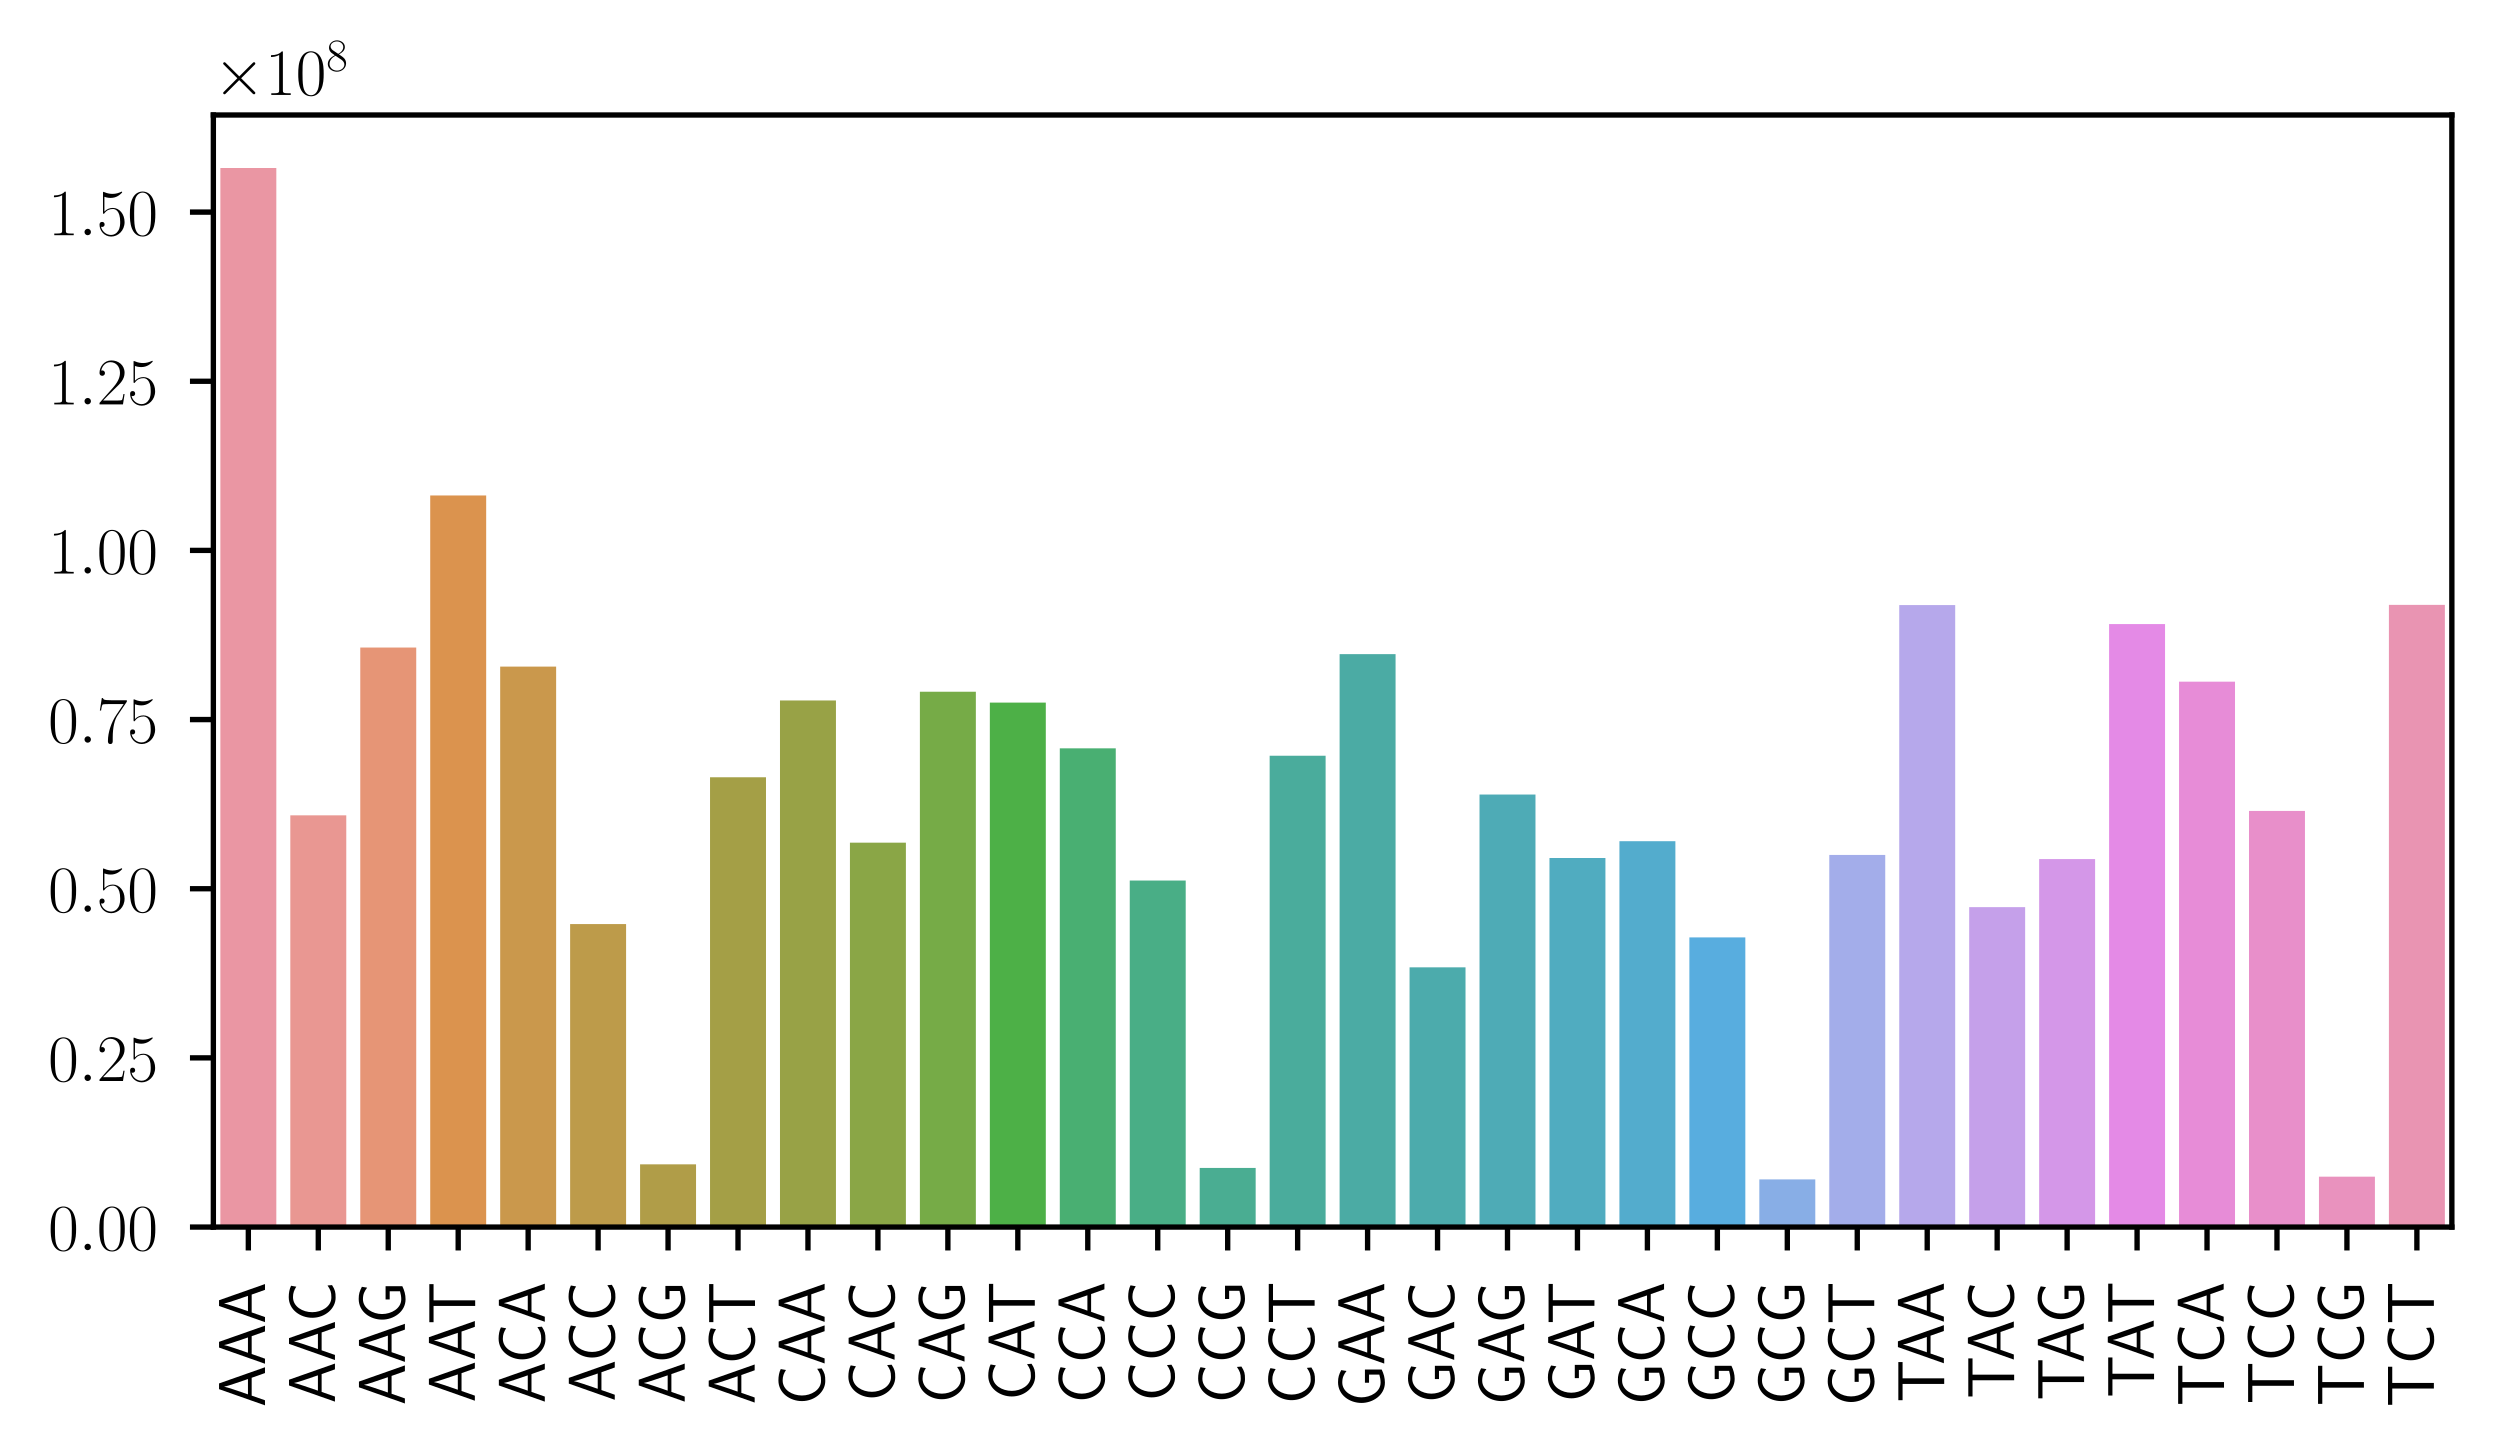 <?xml version="1.0" encoding="utf-8" standalone="no"?>
<!DOCTYPE svg PUBLIC "-//W3C//DTD SVG 1.1//EN"
  "http://www.w3.org/Graphics/SVG/1.1/DTD/svg11.dtd">
<!-- Created with matplotlib (https://matplotlib.org/) -->
<svg height="217.648pt" version="1.1" viewBox="0 0 373.911 217.648" width="373.911pt" xmlns="http://www.w3.org/2000/svg" xmlns:xlink="http://www.w3.org/1999/xlink">
 <defs>
  <style type="text/css">
*{stroke-linecap:butt;stroke-linejoin:round;}
  </style>
 </defs>
 <g id="figure_1">
  <g id="patch_1">
   <path d="M 0 217.648 
L 373.911 217.648 
L 373.911 0 
L 0 0 
z
" style="fill:#ffffff;"/>
  </g>
  <g id="axes_1">
   <g id="patch_2">
    <path d="M 31.911 183.523 
L 366.711 183.523 
L 366.711 17.203 
L 31.911 17.203 
z
" style="fill:#ffffff;"/>
   </g>
   <g id="patch_3">
    <path clip-path="url(#p33cdb5fca6)" d="M 32.958 183.523 
L 41.328 183.523 
L 41.328 25.123 
L 32.958 25.123 
z
" style="fill:#ea96a3;"/>
   </g>
   <g id="patch_4">
    <path clip-path="url(#p33cdb5fca6)" d="M 43.42 183.523 
L 51.79 183.523 
L 51.79 121.948 
L 43.42 121.948 
z
" style="fill:#e99792;"/>
   </g>
   <g id="patch_5">
    <path clip-path="url(#p33cdb5fca6)" d="M 53.883 183.523 
L 62.253 183.523 
L 62.253 96.85 
L 53.883 96.85 
z
" style="fill:#e69576;"/>
   </g>
   <g id="patch_6">
    <path clip-path="url(#p33cdb5fca6)" d="M 64.345 183.523 
L 72.715 183.523 
L 72.715 74.108 
L 64.345 74.108 
z
" style="fill:#db934e;"/>
   </g>
   <g id="patch_7">
    <path clip-path="url(#p33cdb5fca6)" d="M 74.808 183.523 
L 83.178 183.523 
L 83.178 99.7 
L 74.808 99.7 
z
" style="fill:#ca984c;"/>
   </g>
   <g id="patch_8">
    <path clip-path="url(#p33cdb5fca6)" d="M 85.27 183.523 
L 93.64 183.523 
L 93.64 138.205 
L 85.27 138.205 
z
" style="fill:#bd9b4a;"/>
   </g>
   <g id="patch_9">
    <path clip-path="url(#p33cdb5fca6)" d="M 95.733 183.523 
L 104.103 183.523 
L 104.103 174.147 
L 95.733 174.147 
z
" style="fill:#b09d48;"/>
   </g>
   <g id="patch_10">
    <path clip-path="url(#p33cdb5fca6)" d="M 106.195 183.523 
L 114.565 183.523 
L 114.565 116.252 
L 106.195 116.252 
z
" style="fill:#a49f46;"/>
   </g>
   <g id="patch_11">
    <path clip-path="url(#p33cdb5fca6)" d="M 116.658 183.523 
L 125.028 183.523 
L 125.028 104.762 
L 116.658 104.762 
z
" style="fill:#98a246;"/>
   </g>
   <g id="patch_12">
    <path clip-path="url(#p33cdb5fca6)" d="M 127.12 183.523 
L 135.49 183.523 
L 135.49 126.037 
L 127.12 126.037 
z
" style="fill:#8aa646;"/>
   </g>
   <g id="patch_13">
    <path clip-path="url(#p33cdb5fca6)" d="M 137.583 183.523 
L 145.953 183.523 
L 145.953 103.456 
L 137.583 103.456 
z
" style="fill:#76ab47;"/>
   </g>
   <g id="patch_14">
    <path clip-path="url(#p33cdb5fca6)" d="M 148.045 183.523 
L 156.415 183.523 
L 156.415 105.083 
L 148.045 105.083 
z
" style="fill:#4db047;"/>
   </g>
   <g id="patch_15">
    <path clip-path="url(#p33cdb5fca6)" d="M 158.508 183.523 
L 166.878 183.523 
L 166.878 111.921 
L 158.508 111.921 
z
" style="fill:#49af72;"/>
   </g>
   <g id="patch_16">
    <path clip-path="url(#p33cdb5fca6)" d="M 168.97 183.523 
L 177.34 183.523 
L 177.34 131.694 
L 168.97 131.694 
z
" style="fill:#49ae86;"/>
   </g>
   <g id="patch_17">
    <path clip-path="url(#p33cdb5fca6)" d="M 179.433 183.523 
L 187.803 183.523 
L 187.803 174.685 
L 179.433 174.685 
z
" style="fill:#4aad92;"/>
   </g>
   <g id="patch_18">
    <path clip-path="url(#p33cdb5fca6)" d="M 189.895 183.523 
L 198.265 183.523 
L 198.265 113.035 
L 189.895 113.035 
z
" style="fill:#4aac9c;"/>
   </g>
   <g id="patch_19">
    <path clip-path="url(#p33cdb5fca6)" d="M 200.358 183.523 
L 208.728 183.523 
L 208.728 97.831 
L 200.358 97.831 
z
" style="fill:#4baba4;"/>
   </g>
   <g id="patch_20">
    <path clip-path="url(#p33cdb5fca6)" d="M 210.82 183.523 
L 219.19 183.523 
L 219.19 144.676 
L 210.82 144.676 
z
" style="fill:#4cabac;"/>
   </g>
   <g id="patch_21">
    <path clip-path="url(#p33cdb5fca6)" d="M 221.283 183.523 
L 229.653 183.523 
L 229.653 118.829 
L 221.283 118.829 
z
" style="fill:#4eabb6;"/>
   </g>
   <g id="patch_22">
    <path clip-path="url(#p33cdb5fca6)" d="M 231.745 183.523 
L 240.115 183.523 
L 240.115 128.326 
L 231.745 128.326 
z
" style="fill:#50acc0;"/>
   </g>
   <g id="patch_23">
    <path clip-path="url(#p33cdb5fca6)" d="M 242.208 183.523 
L 250.578 183.523 
L 250.578 125.813 
L 242.208 125.813 
z
" style="fill:#53accd;"/>
   </g>
   <g id="patch_24">
    <path clip-path="url(#p33cdb5fca6)" d="M 252.67 183.523 
L 261.04 183.523 
L 261.04 140.202 
L 252.67 140.202 
z
" style="fill:#58addf;"/>
   </g>
   <g id="patch_25">
    <path clip-path="url(#p33cdb5fca6)" d="M 263.133 183.523 
L 271.503 183.523 
L 271.503 176.396 
L 263.133 176.396 
z
" style="fill:#88aee6;"/>
   </g>
   <g id="patch_26">
    <path clip-path="url(#p33cdb5fca6)" d="M 273.595 183.523 
L 281.965 183.523 
L 281.965 127.868 
L 273.595 127.868 
z
" style="fill:#a3adea;"/>
   </g>
   <g id="patch_27">
    <path clip-path="url(#p33cdb5fca6)" d="M 284.058 183.523 
L 292.428 183.523 
L 292.428 90.498 
L 284.058 90.498 
z
" style="fill:#b6a8eb;"/>
   </g>
   <g id="patch_28">
    <path clip-path="url(#p33cdb5fca6)" d="M 294.52 183.523 
L 302.89 183.523 
L 302.89 135.672 
L 294.52 135.672 
z
" style="fill:#c5a0ea;"/>
   </g>
   <g id="patch_29">
    <path clip-path="url(#p33cdb5fca6)" d="M 304.983 183.523 
L 313.353 183.523 
L 313.353 128.486 
L 304.983 128.486 
z
" style="fill:#d497e8;"/>
   </g>
   <g id="patch_30">
    <path clip-path="url(#p33cdb5fca6)" d="M 315.445 183.523 
L 323.815 183.523 
L 323.815 93.342 
L 315.445 93.342 
z
" style="fill:#e48ae6;"/>
   </g>
   <g id="patch_31">
    <path clip-path="url(#p33cdb5fca6)" d="M 325.908 183.523 
L 334.278 183.523 
L 334.278 101.949 
L 325.908 101.949 
z
" style="fill:#e78cd7;"/>
   </g>
   <g id="patch_32">
    <path clip-path="url(#p33cdb5fca6)" d="M 336.37 183.523 
L 344.74 183.523 
L 344.74 121.289 
L 336.37 121.289 
z
" style="fill:#e88fca;"/>
   </g>
   <g id="patch_33">
    <path clip-path="url(#p33cdb5fca6)" d="M 346.833 183.523 
L 355.203 183.523 
L 355.203 175.987 
L 346.833 175.987 
z
" style="fill:#e992be;"/>
   </g>
   <g id="patch_34">
    <path clip-path="url(#p33cdb5fca6)" d="M 357.295 183.523 
L 365.665 183.523 
L 365.665 90.464 
L 357.295 90.464 
z
" style="fill:#e994b2;"/>
   </g>
   <g id="matplotlib.axis_1">
    <g id="xtick_1">
     <g id="line2d_1">
      <defs>
       <path d="M 0 0 
L 0 3.5 
" id="mcee04ad3a1" style="stroke:#000000;stroke-width:0.8;"/>
      </defs>
      <g>
       <use style="stroke:#000000;stroke-width:0.8;" x="37.143" xlink:href="#mcee04ad3a1" y="183.523"/>
      </g>
     </g>
     <g id="text_1">
      <!-- AAA -->
      <defs>
       <path d="M 35.5 69 
L 26.906 69 
L 2.594 0 
L 10.203 0 
L 17.203 20 
L 44 20 
L 51.094 0 
L 59.797 0 
z
M 42.094 25.578 
L 19.094 25.578 
C 23.906 39.5 29.906 56.844 30.594 61.328 
L 30.703 61.328 
C 31.406 57.234 33.406 51.266 35.094 46.188 
z
" id="CMSS17-65"/>
      </defs>
      <g transform="translate(39.633 210.448)rotate(-90)scale(0.1 -0.1)">
       <use transform="scale(0.996)" xlink:href="#CMSS17-65"/>
       <use transform="translate(62.218 0)scale(0.996)" xlink:href="#CMSS17-65"/>
       <use transform="translate(124.436 0)scale(0.996)" xlink:href="#CMSS17-65"/>
      </g>
     </g>
    </g>
    <g id="xtick_2">
     <g id="line2d_2">
      <g>
       <use style="stroke:#000000;stroke-width:0.8;" x="47.605" xlink:href="#mcee04ad3a1" y="183.523"/>
      </g>
     </g>
     <g id="text_2">
      <!-- AAC -->
      <defs>
       <path d="M 54.703 11.156 
C 48 6.672 44.906 5.375 36.797 5.375 
C 22.797 5.375 14.594 20.359 14.594 34.047 
C 14.594 48.625 23 63 37.203 63 
C 43.594 63 47.797 61.219 52.906 58.047 
L 54.297 65.891 
C 49.5 68.281 43.406 69.375 37.297 69.375 
C 18.094 69.375 6.203 51.812 6.203 34.047 
C 6.203 14.484 20.297 -1 36.297 -1 
C 44.906 -1 47.906 -0.297 55.297 4.375 
z
" id="CMSS17-67"/>
      </defs>
      <g transform="translate(50.096 209.894)rotate(-90)scale(0.1 -0.1)">
       <use transform="scale(0.996)" xlink:href="#CMSS17-65"/>
       <use transform="translate(62.218 0)scale(0.996)" xlink:href="#CMSS17-65"/>
       <use transform="translate(121.833 0)scale(0.996)" xlink:href="#CMSS17-67"/>
      </g>
     </g>
    </g>
    <g id="xtick_3">
     <g id="line2d_3">
      <g>
       <use style="stroke:#000000;stroke-width:0.8;" x="58.068" xlink:href="#mcee04ad3a1" y="183.523"/>
      </g>
     </g>
     <g id="text_3">
      <!-- AAG -->
      <defs>
       <path d="M 56.406 29 
L 36.5 29 
L 36.5 22.828 
L 48.797 22.828 
L 48.797 7.359 
C 44.906 6.266 40.906 5.469 36.906 5.469 
C 22.906 5.469 14.594 20.328 14.594 34.375 
C 14.594 48.359 23.297 63 36.906 63 
C 44.594 63 48.906 60.641 54.203 56.672 
L 55.5 64.594 
C 48.906 67.984 44.797 69.375 37.297 69.375 
C 17.906 69.375 6.203 51.938 6.203 34.094 
C 6.203 17.031 18 -1 36.703 -1 
C 43.703 -1 50.203 0.797 56.406 3.875 
z
" id="CMSS17-71"/>
      </defs>
      <g transform="translate(60.558 210.171)rotate(-90)scale(0.1 -0.1)">
       <use transform="scale(0.996)" xlink:href="#CMSS17-65"/>
       <use transform="translate(62.218 0)scale(0.996)" xlink:href="#CMSS17-65"/>
       <use transform="translate(121.833 0)scale(0.996)" xlink:href="#CMSS17-71"/>
      </g>
     </g>
    </g>
    <g id="xtick_4">
     <g id="line2d_4">
      <g>
       <use style="stroke:#000000;stroke-width:0.8;" x="68.53" xlink:href="#mcee04ad3a1" y="183.523"/>
      </g>
     </g>
     <g id="text_4">
      <!-- AAT -->
      <defs>
       <path d="M 36.203 62 
L 44.5 62 
C 45.703 62 46.906 62 48.094 62 
L 60.594 62 
L 60.594 68.375 
L 3.406 68.375 
L 3.406 62 
L 15.906 62 
C 17.094 62 18.297 62 19.5 62 
L 27.797 62 
L 27.797 -0.5 
L 36.203 -0.5 
z
" id="CMSS17-84"/>
      </defs>
      <g transform="translate(71.021 209.756)rotate(-90)scale(0.1 -0.1)">
       <use transform="scale(0.996)" xlink:href="#CMSS17-65"/>
       <use transform="translate(62.218 0)scale(0.996)" xlink:href="#CMSS17-65"/>
       <use transform="translate(116.628 0)scale(0.996)" xlink:href="#CMSS17-84"/>
      </g>
     </g>
    </g>
    <g id="xtick_5">
     <g id="line2d_5">
      <g>
       <use style="stroke:#000000;stroke-width:0.8;" x="78.993" xlink:href="#mcee04ad3a1" y="183.523"/>
      </g>
     </g>
     <g id="text_5">
      <!-- ACA -->
      <g transform="translate(81.483 209.894)rotate(-90)scale(0.1 -0.1)">
       <use transform="scale(0.996)" xlink:href="#CMSS17-65"/>
       <use transform="translate(59.615 0)scale(0.996)" xlink:href="#CMSS17-67"/>
       <use transform="translate(119.471 0)scale(0.996)" xlink:href="#CMSS17-65"/>
      </g>
     </g>
    </g>
    <g id="xtick_6">
     <g id="line2d_6">
      <g>
       <use style="stroke:#000000;stroke-width:0.8;" x="89.455" xlink:href="#mcee04ad3a1" y="183.523"/>
      </g>
     </g>
     <g id="text_6">
      <!-- ACC -->
      <g transform="translate(91.946 209.618)rotate(-90)scale(0.1 -0.1)">
       <use transform="scale(0.996)" xlink:href="#CMSS17-65"/>
       <use transform="translate(59.615 0)scale(0.996)" xlink:href="#CMSS17-67"/>
       <use transform="translate(119.471 0)scale(0.996)" xlink:href="#CMSS17-67"/>
      </g>
     </g>
    </g>
    <g id="xtick_7">
     <g id="line2d_7">
      <g>
       <use style="stroke:#000000;stroke-width:0.8;" x="99.918" xlink:href="#mcee04ad3a1" y="183.523"/>
      </g>
     </g>
     <g id="text_7">
      <!-- ACG -->
      <g transform="translate(102.408 209.894)rotate(-90)scale(0.1 -0.1)">
       <use transform="scale(0.996)" xlink:href="#CMSS17-65"/>
       <use transform="translate(59.615 0)scale(0.996)" xlink:href="#CMSS17-67"/>
       <use transform="translate(119.471 0)scale(0.996)" xlink:href="#CMSS17-71"/>
      </g>
     </g>
    </g>
    <g id="xtick_8">
     <g id="line2d_8">
      <g>
       <use style="stroke:#000000;stroke-width:0.8;" x="110.38" xlink:href="#mcee04ad3a1" y="183.523"/>
      </g>
     </g>
     <g id="text_8">
      <!-- ACT -->
      <g transform="translate(112.871 210.033)rotate(-90)scale(0.1 -0.1)">
       <use transform="scale(0.996)" xlink:href="#CMSS17-65"/>
       <use transform="translate(59.615 0)scale(0.996)" xlink:href="#CMSS17-67"/>
       <use transform="translate(119.471 0)scale(0.996)" xlink:href="#CMSS17-84"/>
      </g>
     </g>
    </g>
    <g id="xtick_9">
     <g id="line2d_9">
      <g>
       <use style="stroke:#000000;stroke-width:0.8;" x="120.843" xlink:href="#mcee04ad3a1" y="183.523"/>
      </g>
     </g>
     <g id="text_9">
      <!-- CAA -->
      <g transform="translate(123.333 210.171)rotate(-90)scale(0.1 -0.1)">
       <use transform="scale(0.996)" xlink:href="#CMSS17-67"/>
       <use transform="translate(59.856 0)scale(0.996)" xlink:href="#CMSS17-65"/>
       <use transform="translate(122.074 0)scale(0.996)" xlink:href="#CMSS17-65"/>
      </g>
     </g>
    </g>
    <g id="xtick_10">
     <g id="line2d_10">
      <g>
       <use style="stroke:#000000;stroke-width:0.8;" x="131.305" xlink:href="#mcee04ad3a1" y="183.523"/>
      </g>
     </g>
     <g id="text_10">
      <!-- CAC -->
      <g transform="translate(133.796 209.618)rotate(-90)scale(0.1 -0.1)">
       <use transform="scale(0.996)" xlink:href="#CMSS17-67"/>
       <use transform="translate(59.856 0)scale(0.996)" xlink:href="#CMSS17-65"/>
       <use transform="translate(119.471 0)scale(0.996)" xlink:href="#CMSS17-67"/>
      </g>
     </g>
    </g>
    <g id="xtick_11">
     <g id="line2d_11">
      <g>
       <use style="stroke:#000000;stroke-width:0.8;" x="141.768" xlink:href="#mcee04ad3a1" y="183.523"/>
      </g>
     </g>
     <g id="text_11">
      <!-- CAG -->
      <g transform="translate(144.258 209.894)rotate(-90)scale(0.1 -0.1)">
       <use transform="scale(0.996)" xlink:href="#CMSS17-67"/>
       <use transform="translate(59.856 0)scale(0.996)" xlink:href="#CMSS17-65"/>
       <use transform="translate(119.471 0)scale(0.996)" xlink:href="#CMSS17-71"/>
      </g>
     </g>
    </g>
    <g id="xtick_12">
     <g id="line2d_12">
      <g>
       <use style="stroke:#000000;stroke-width:0.8;" x="152.23" xlink:href="#mcee04ad3a1" y="183.523"/>
      </g>
     </g>
     <g id="text_12">
      <!-- CAT -->
      <g transform="translate(154.721 209.479)rotate(-90)scale(0.1 -0.1)">
       <use transform="scale(0.996)" xlink:href="#CMSS17-67"/>
       <use transform="translate(59.856 0)scale(0.996)" xlink:href="#CMSS17-65"/>
       <use transform="translate(114.266 0)scale(0.996)" xlink:href="#CMSS17-84"/>
      </g>
     </g>
    </g>
    <g id="xtick_13">
     <g id="line2d_13">
      <g>
       <use style="stroke:#000000;stroke-width:0.8;" x="162.693" xlink:href="#mcee04ad3a1" y="183.523"/>
      </g>
     </g>
     <g id="text_13">
      <!-- CCA -->
      <g transform="translate(165.183 209.894)rotate(-90)scale(0.1 -0.1)">
       <use transform="scale(0.996)" xlink:href="#CMSS17-67"/>
       <use transform="translate(59.856 0)scale(0.996)" xlink:href="#CMSS17-67"/>
       <use transform="translate(119.712 0)scale(0.996)" xlink:href="#CMSS17-65"/>
      </g>
     </g>
    </g>
    <g id="xtick_14">
     <g id="line2d_14">
      <g>
       <use style="stroke:#000000;stroke-width:0.8;" x="173.155" xlink:href="#mcee04ad3a1" y="183.523"/>
      </g>
     </g>
     <g id="text_14">
      <!-- CCC -->
      <g transform="translate(175.646 209.618)rotate(-90)scale(0.1 -0.1)">
       <use transform="scale(0.996)" xlink:href="#CMSS17-67"/>
       <use transform="translate(59.856 0)scale(0.996)" xlink:href="#CMSS17-67"/>
       <use transform="translate(119.712 0)scale(0.996)" xlink:href="#CMSS17-67"/>
      </g>
     </g>
    </g>
    <g id="xtick_15">
     <g id="line2d_15">
      <g>
       <use style="stroke:#000000;stroke-width:0.8;" x="183.618" xlink:href="#mcee04ad3a1" y="183.523"/>
      </g>
     </g>
     <g id="text_15">
      <!-- CCG -->
      <g transform="translate(186.108 209.894)rotate(-90)scale(0.1 -0.1)">
       <use transform="scale(0.996)" xlink:href="#CMSS17-67"/>
       <use transform="translate(59.856 0)scale(0.996)" xlink:href="#CMSS17-67"/>
       <use transform="translate(119.712 0)scale(0.996)" xlink:href="#CMSS17-71"/>
      </g>
     </g>
    </g>
    <g id="xtick_16">
     <g id="line2d_16">
      <g>
       <use style="stroke:#000000;stroke-width:0.8;" x="194.08" xlink:href="#mcee04ad3a1" y="183.523"/>
      </g>
     </g>
     <g id="text_16">
      <!-- CCT -->
      <g transform="translate(196.571 210.033)rotate(-90)scale(0.1 -0.1)">
       <use transform="scale(0.996)" xlink:href="#CMSS17-67"/>
       <use transform="translate(59.856 0)scale(0.996)" xlink:href="#CMSS17-67"/>
       <use transform="translate(119.712 0)scale(0.996)" xlink:href="#CMSS17-84"/>
      </g>
     </g>
    </g>
    <g id="xtick_17">
     <g id="line2d_17">
      <g>
       <use style="stroke:#000000;stroke-width:0.8;" x="204.543" xlink:href="#mcee04ad3a1" y="183.523"/>
      </g>
     </g>
     <g id="text_17">
      <!-- GAA -->
      <g transform="translate(207.033 210.448)rotate(-90)scale(0.1 -0.1)">
       <use transform="scale(0.996)" xlink:href="#CMSS17-71"/>
       <use transform="translate(62.458 0)scale(0.996)" xlink:href="#CMSS17-65"/>
       <use transform="translate(124.676 0)scale(0.996)" xlink:href="#CMSS17-65"/>
      </g>
     </g>
    </g>
    <g id="xtick_18">
     <g id="line2d_18">
      <g>
       <use style="stroke:#000000;stroke-width:0.8;" x="215.005" xlink:href="#mcee04ad3a1" y="183.523"/>
      </g>
     </g>
     <g id="text_18">
      <!-- GAC -->
      <g transform="translate(217.496 209.894)rotate(-90)scale(0.1 -0.1)">
       <use transform="scale(0.996)" xlink:href="#CMSS17-71"/>
       <use transform="translate(62.458 0)scale(0.996)" xlink:href="#CMSS17-65"/>
       <use transform="translate(122.074 0)scale(0.996)" xlink:href="#CMSS17-67"/>
      </g>
     </g>
    </g>
    <g id="xtick_19">
     <g id="line2d_19">
      <g>
       <use style="stroke:#000000;stroke-width:0.8;" x="225.468" xlink:href="#mcee04ad3a1" y="183.523"/>
      </g>
     </g>
     <g id="text_19">
      <!-- GAG -->
      <g transform="translate(227.958 210.171)rotate(-90)scale(0.1 -0.1)">
       <use transform="scale(0.996)" xlink:href="#CMSS17-71"/>
       <use transform="translate(62.458 0)scale(0.996)" xlink:href="#CMSS17-65"/>
       <use transform="translate(122.074 0)scale(0.996)" xlink:href="#CMSS17-71"/>
      </g>
     </g>
    </g>
    <g id="xtick_20">
     <g id="line2d_20">
      <g>
       <use style="stroke:#000000;stroke-width:0.8;" x="235.93" xlink:href="#mcee04ad3a1" y="183.523"/>
      </g>
     </g>
     <g id="text_20">
      <!-- GAT -->
      <g transform="translate(238.421 209.756)rotate(-90)scale(0.1 -0.1)">
       <use transform="scale(0.996)" xlink:href="#CMSS17-71"/>
       <use transform="translate(62.458 0)scale(0.996)" xlink:href="#CMSS17-65"/>
       <use transform="translate(116.869 0)scale(0.996)" xlink:href="#CMSS17-84"/>
      </g>
     </g>
    </g>
    <g id="xtick_21">
     <g id="line2d_21">
      <g>
       <use style="stroke:#000000;stroke-width:0.8;" x="246.393" xlink:href="#mcee04ad3a1" y="183.523"/>
      </g>
     </g>
     <g id="text_21">
      <!-- GCA -->
      <g transform="translate(248.883 210.171)rotate(-90)scale(0.1 -0.1)">
       <use transform="scale(0.996)" xlink:href="#CMSS17-71"/>
       <use transform="translate(62.458 0)scale(0.996)" xlink:href="#CMSS17-67"/>
       <use transform="translate(122.314 0)scale(0.996)" xlink:href="#CMSS17-65"/>
      </g>
     </g>
    </g>
    <g id="xtick_22">
     <g id="line2d_22">
      <g>
       <use style="stroke:#000000;stroke-width:0.8;" x="256.855" xlink:href="#mcee04ad3a1" y="183.523"/>
      </g>
     </g>
     <g id="text_22">
      <!-- GCC -->
      <g transform="translate(259.346 209.894)rotate(-90)scale(0.1 -0.1)">
       <use transform="scale(0.996)" xlink:href="#CMSS17-71"/>
       <use transform="translate(62.458 0)scale(0.996)" xlink:href="#CMSS17-67"/>
       <use transform="translate(122.314 0)scale(0.996)" xlink:href="#CMSS17-67"/>
      </g>
     </g>
    </g>
    <g id="xtick_23">
     <g id="line2d_23">
      <g>
       <use style="stroke:#000000;stroke-width:0.8;" x="267.318" xlink:href="#mcee04ad3a1" y="183.523"/>
      </g>
     </g>
     <g id="text_23">
      <!-- GCG -->
      <g transform="translate(269.808 210.171)rotate(-90)scale(0.1 -0.1)">
       <use transform="scale(0.996)" xlink:href="#CMSS17-71"/>
       <use transform="translate(62.458 0)scale(0.996)" xlink:href="#CMSS17-67"/>
       <use transform="translate(122.314 0)scale(0.996)" xlink:href="#CMSS17-71"/>
      </g>
     </g>
    </g>
    <g id="xtick_24">
     <g id="line2d_24">
      <g>
       <use style="stroke:#000000;stroke-width:0.8;" x="277.78" xlink:href="#mcee04ad3a1" y="183.523"/>
      </g>
     </g>
     <g id="text_24">
      <!-- GCT -->
      <g transform="translate(280.271 210.31)rotate(-90)scale(0.1 -0.1)">
       <use transform="scale(0.996)" xlink:href="#CMSS17-71"/>
       <use transform="translate(62.458 0)scale(0.996)" xlink:href="#CMSS17-67"/>
       <use transform="translate(122.314 0)scale(0.996)" xlink:href="#CMSS17-84"/>
      </g>
     </g>
    </g>
    <g id="xtick_25">
     <g id="line2d_25">
      <g>
       <use style="stroke:#000000;stroke-width:0.8;" x="288.243" xlink:href="#mcee04ad3a1" y="183.523"/>
      </g>
     </g>
     <g id="text_25">
      <!-- TAA -->
      <g transform="translate(290.733 209.756)rotate(-90)scale(0.1 -0.1)">
       <use transform="scale(0.996)" xlink:href="#CMSS17-84"/>
       <use transform="translate(56.012 0)scale(0.996)" xlink:href="#CMSS17-65"/>
       <use transform="translate(118.23 0)scale(0.996)" xlink:href="#CMSS17-65"/>
      </g>
     </g>
    </g>
    <g id="xtick_26">
     <g id="line2d_26">
      <g>
       <use style="stroke:#000000;stroke-width:0.8;" x="298.705" xlink:href="#mcee04ad3a1" y="183.523"/>
      </g>
     </g>
     <g id="text_26">
      <!-- TAC -->
      <g transform="translate(301.196 209.203)rotate(-90)scale(0.1 -0.1)">
       <use transform="scale(0.996)" xlink:href="#CMSS17-84"/>
       <use transform="translate(56.012 0)scale(0.996)" xlink:href="#CMSS17-65"/>
       <use transform="translate(115.628 0)scale(0.996)" xlink:href="#CMSS17-67"/>
      </g>
     </g>
    </g>
    <g id="xtick_27">
     <g id="line2d_27">
      <g>
       <use style="stroke:#000000;stroke-width:0.8;" x="309.168" xlink:href="#mcee04ad3a1" y="183.523"/>
      </g>
     </g>
     <g id="text_27">
      <!-- TAG -->
      <g transform="translate(311.658 209.479)rotate(-90)scale(0.1 -0.1)">
       <use transform="scale(0.996)" xlink:href="#CMSS17-84"/>
       <use transform="translate(56.012 0)scale(0.996)" xlink:href="#CMSS17-65"/>
       <use transform="translate(115.628 0)scale(0.996)" xlink:href="#CMSS17-71"/>
      </g>
     </g>
    </g>
    <g id="xtick_28">
     <g id="line2d_28">
      <g>
       <use style="stroke:#000000;stroke-width:0.8;" x="319.63" xlink:href="#mcee04ad3a1" y="183.523"/>
      </g>
     </g>
     <g id="text_28">
      <!-- TAT -->
      <g transform="translate(322.121 209.064)rotate(-90)scale(0.1 -0.1)">
       <use transform="scale(0.996)" xlink:href="#CMSS17-84"/>
       <use transform="translate(56.012 0)scale(0.996)" xlink:href="#CMSS17-65"/>
       <use transform="translate(110.423 0)scale(0.996)" xlink:href="#CMSS17-84"/>
      </g>
     </g>
    </g>
    <g id="xtick_29">
     <g id="line2d_29">
      <g>
       <use style="stroke:#000000;stroke-width:0.8;" x="330.093" xlink:href="#mcee04ad3a1" y="183.523"/>
      </g>
     </g>
     <g id="text_29">
      <!-- TCA -->
      <g transform="translate(332.583 210.31)rotate(-90)scale(0.1 -0.1)">
       <use transform="scale(0.996)" xlink:href="#CMSS17-84"/>
       <use transform="translate(63.819 0)scale(0.996)" xlink:href="#CMSS17-67"/>
       <use transform="translate(123.675 0)scale(0.996)" xlink:href="#CMSS17-65"/>
      </g>
     </g>
    </g>
    <g id="xtick_30">
     <g id="line2d_30">
      <g>
       <use style="stroke:#000000;stroke-width:0.8;" x="340.555" xlink:href="#mcee04ad3a1" y="183.523"/>
      </g>
     </g>
     <g id="text_30">
      <!-- TCC -->
      <g transform="translate(343.046 210.033)rotate(-90)scale(0.1 -0.1)">
       <use transform="scale(0.996)" xlink:href="#CMSS17-84"/>
       <use transform="translate(63.819 0)scale(0.996)" xlink:href="#CMSS17-67"/>
       <use transform="translate(123.675 0)scale(0.996)" xlink:href="#CMSS17-67"/>
      </g>
     </g>
    </g>
    <g id="xtick_31">
     <g id="line2d_31">
      <g>
       <use style="stroke:#000000;stroke-width:0.8;" x="351.018" xlink:href="#mcee04ad3a1" y="183.523"/>
      </g>
     </g>
     <g id="text_31">
      <!-- TCG -->
      <g transform="translate(353.508 210.31)rotate(-90)scale(0.1 -0.1)">
       <use transform="scale(0.996)" xlink:href="#CMSS17-84"/>
       <use transform="translate(63.819 0)scale(0.996)" xlink:href="#CMSS17-67"/>
       <use transform="translate(123.675 0)scale(0.996)" xlink:href="#CMSS17-71"/>
      </g>
     </g>
    </g>
    <g id="xtick_32">
     <g id="line2d_32">
      <g>
       <use style="stroke:#000000;stroke-width:0.8;" x="361.48" xlink:href="#mcee04ad3a1" y="183.523"/>
      </g>
     </g>
     <g id="text_32">
      <!-- TCT -->
      <g transform="translate(363.971 210.448)rotate(-90)scale(0.1 -0.1)">
       <use transform="scale(0.996)" xlink:href="#CMSS17-84"/>
       <use transform="translate(63.819 0)scale(0.996)" xlink:href="#CMSS17-67"/>
       <use transform="translate(123.675 0)scale(0.996)" xlink:href="#CMSS17-84"/>
      </g>
     </g>
    </g>
   </g>
   <g id="matplotlib.axis_2">
    <g id="ytick_1">
     <g id="line2d_33">
      <defs>
       <path d="M 0 0 
L -3.5 0 
" id="mfa31a451b8" style="stroke:#000000;stroke-width:0.8;"/>
      </defs>
      <g>
       <use style="stroke:#000000;stroke-width:0.8;" x="31.911" xlink:href="#mfa31a451b8" y="183.523"/>
      </g>
     </g>
     <g id="text_33">
      <!-- $0.00$ -->
      <defs>
       <path d="M 42 31.641 
C 42 37.75 41.906 48.125 37.703 56.109 
C 34 63.109 28.094 65.594 22.906 65.594 
C 18.094 65.594 12 63.406 8.203 56.203 
C 4.203 48.719 3.797 39.438 3.797 31.641 
C 3.797 25.953 3.906 17.281 7 9.672 
C 11.297 -0.609 19 -2 22.906 -2 
C 27.5 -2 34.5 -0.109 38.594 9.375 
C 41.594 16.281 42 24.359 42 31.641 
z
M 22.906 -0.406 
C 16.5 -0.406 12.703 5.078 11.297 12.688 
C 10.203 18.562 10.203 27.156 10.203 32.75 
C 10.203 40.438 10.203 46.828 11.5 52.922 
C 13.406 61.391 19 64 22.906 64 
C 27 64 32.297 61.297 34.203 53.125 
C 35.5 47.438 35.594 40.734 35.594 32.75 
C 35.594 26.25 35.594 18.266 34.406 12.375 
C 32.297 1.484 26.406 -0.406 22.906 -0.406 
z
" id="CMR17-48"/>
       <path d="M 18.406 4.797 
C 18.406 7.688 16 9.672 13.594 9.672 
C 10.703 9.672 8.703 7.281 8.703 4.891 
C 8.703 2 11.094 0 13.5 0 
C 16.406 0 18.406 2.391 18.406 4.797 
z
" id="CMMI12-58"/>
      </defs>
      <g transform="translate(7.2 186.982)scale(0.1 -0.1)">
       <use transform="scale(0.996)" xlink:href="#CMR17-48"/>
       <use transform="translate(45.69 0)scale(0.996)" xlink:href="#CMMI12-58"/>
       <use transform="translate(72.788 0)scale(0.996)" xlink:href="#CMR17-48"/>
       <use transform="translate(118.478 0)scale(0.996)" xlink:href="#CMR17-48"/>
      </g>
     </g>
    </g>
    <g id="ytick_2">
     <g id="line2d_34">
      <g>
       <use style="stroke:#000000;stroke-width:0.8;" x="31.911" xlink:href="#mfa31a451b8" y="158.223"/>
      </g>
     </g>
     <g id="text_34">
      <!-- $0.25$ -->
      <defs>
       <path d="M 41.703 15.453 
L 39.906 15.453 
C 38.906 8.375 38.094 7.172 37.703 6.562 
C 37.203 5.766 30 5.766 28.594 5.766 
L 9.406 5.766 
C 13 9.672 20 16.75 28.5 24.953 
C 34.594 30.734 41.703 37.531 41.703 47.422 
C 41.703 59.219 32.297 66 21.797 66 
C 10.797 66 4.094 56.312 4.094 47.344 
C 4.094 43.438 7 42.938 8.203 42.938 
C 9.203 42.938 12.203 43.547 12.203 47.031 
C 12.203 50.109 9.594 51 8.203 51 
C 7.594 51 7 50.906 6.594 50.703 
C 8.5 59.219 14.297 63.406 20.406 63.406 
C 29.094 63.406 34.797 56.516 34.797 47.422 
C 34.797 38.734 29.703 31.25 24 24.75 
L 4.094 2.281 
L 4.094 0 
L 39.297 0 
z
" id="CMR17-50"/>
       <path d="M 11.406 57.688 
C 12.406 57.281 16.5 56 20.703 56 
C 30 56 35.094 61.109 38 64.062 
C 38 64.953 38 65.5 37.406 65.5 
C 37.297 65.5 37.094 65.5 36.297 65.047 
C 32.797 63.406 28.703 62.078 23.703 62.078 
C 20.703 62.078 16.203 62.484 11.297 64.672 
C 10.203 65.172 10 65.172 9.906 65.172 
C 9.406 65.172 9.297 65.062 9.297 63.078 
L 9.297 34.422 
C 9.297 32.641 9.297 32.141 10.297 32.141 
C 10.797 32.141 11 32.344 11.5 33.031 
C 14.703 37.516 19.094 39.406 24.094 39.406 
C 27.594 39.406 35.094 37.219 35.094 20.141 
C 35.094 16.953 35.094 11.172 32.094 6.578 
C 29.594 2.484 25.703 0.391 21.406 0.391 
C 14.797 0.391 8.094 5 6.297 12.719 
C 6.703 12.609 7.5 12.422 7.906 12.422 
C 9.203 12.422 11.703 13.125 11.703 16.219 
C 11.703 18.906 9.797 20 7.906 20 
C 5.594 20 4.094 18.594 4.094 15.797 
C 4.094 7.094 11 -2 21.594 -2 
C 31.906 -2 41.703 6.875 41.703 19.75 
C 41.703 31.719 33.906 41 24.203 41 
C 19.094 41 14.797 39.109 11.406 35.531 
z
" id="CMR17-53"/>
      </defs>
      <g transform="translate(7.2 161.682)scale(0.1 -0.1)">
       <use transform="scale(0.996)" xlink:href="#CMR17-48"/>
       <use transform="translate(45.69 0)scale(0.996)" xlink:href="#CMMI12-58"/>
       <use transform="translate(72.788 0)scale(0.996)" xlink:href="#CMR17-50"/>
       <use transform="translate(118.478 0)scale(0.996)" xlink:href="#CMR17-53"/>
      </g>
     </g>
    </g>
    <g id="ytick_3">
     <g id="line2d_35">
      <g>
       <use style="stroke:#000000;stroke-width:0.8;" x="31.911" xlink:href="#mfa31a451b8" y="132.922"/>
      </g>
     </g>
     <g id="text_35">
      <!-- $0.50$ -->
      <g transform="translate(7.2 136.382)scale(0.1 -0.1)">
       <use transform="scale(0.996)" xlink:href="#CMR17-48"/>
       <use transform="translate(45.69 0)scale(0.996)" xlink:href="#CMMI12-58"/>
       <use transform="translate(72.788 0)scale(0.996)" xlink:href="#CMR17-53"/>
       <use transform="translate(118.478 0)scale(0.996)" xlink:href="#CMR17-48"/>
      </g>
     </g>
    </g>
    <g id="ytick_4">
     <g id="line2d_36">
      <g>
       <use style="stroke:#000000;stroke-width:0.8;" x="31.911" xlink:href="#mfa31a451b8" y="107.622"/>
      </g>
     </g>
     <g id="text_36">
      <!-- $0.75$ -->
      <defs>
       <path d="M 45.094 61.578 
L 45.094 63.766 
L 21.594 63.766 
C 9.906 63.766 9.703 65.078 9.297 67 
L 7.5 67 
L 4.594 48.344 
L 6.406 48.344 
C 6.703 50.234 7.406 55.312 8.594 57.203 
C 9.203 58 16.594 58 18.297 58 
L 40.297 58 
L 29.203 41.578 
C 21.797 30.531 16.703 15.609 16.703 2.578 
C 16.703 1.391 16.703 -2 20.297 -2 
C 23.906 -2 23.906 1.391 23.906 2.672 
L 23.906 7.266 
C 23.906 23.562 26.703 34.312 31.297 41.188 
z
" id="CMR17-55"/>
      </defs>
      <g transform="translate(7.2 111.082)scale(0.1 -0.1)">
       <use transform="scale(0.996)" xlink:href="#CMR17-48"/>
       <use transform="translate(45.69 0)scale(0.996)" xlink:href="#CMMI12-58"/>
       <use transform="translate(72.788 0)scale(0.996)" xlink:href="#CMR17-55"/>
       <use transform="translate(118.478 0)scale(0.996)" xlink:href="#CMR17-53"/>
      </g>
     </g>
    </g>
    <g id="ytick_5">
     <g id="line2d_37">
      <g>
       <use style="stroke:#000000;stroke-width:0.8;" x="31.911" xlink:href="#mfa31a451b8" y="82.322"/>
      </g>
     </g>
     <g id="text_37">
      <!-- $1.00$ -->
      <defs>
       <path d="M 26.594 63.406 
C 26.594 65.5 26.5 65.5 25.094 65.5 
C 21.203 61.188 15.297 59.797 9.703 59.797 
C 9.406 59.797 8.906 59.797 8.797 59.5 
C 8.703 59.297 8.703 59.094 8.703 57 
C 11.797 57 17 57.594 21 59.984 
L 21 7.203 
C 21 3.688 20.797 2.5 12.203 2.5 
L 9.203 2.5 
L 9.203 0 
C 14 0 19 0 23.797 0 
C 28.594 0 33.594 0 38.406 0 
L 38.406 2.5 
L 35.406 2.5 
C 26.797 2.5 26.594 3.594 26.594 7.156 
z
" id="CMR17-49"/>
      </defs>
      <g transform="translate(7.2 85.782)scale(0.1 -0.1)">
       <use transform="scale(0.996)" xlink:href="#CMR17-49"/>
       <use transform="translate(45.69 0)scale(0.996)" xlink:href="#CMMI12-58"/>
       <use transform="translate(72.788 0)scale(0.996)" xlink:href="#CMR17-48"/>
       <use transform="translate(118.478 0)scale(0.996)" xlink:href="#CMR17-48"/>
      </g>
     </g>
    </g>
    <g id="ytick_6">
     <g id="line2d_38">
      <g>
       <use style="stroke:#000000;stroke-width:0.8;" x="31.911" xlink:href="#mfa31a451b8" y="57.022"/>
      </g>
     </g>
     <g id="text_38">
      <!-- $1.25$ -->
      <g transform="translate(7.2 60.482)scale(0.1 -0.1)">
       <use transform="scale(0.996)" xlink:href="#CMR17-49"/>
       <use transform="translate(45.69 0)scale(0.996)" xlink:href="#CMMI12-58"/>
       <use transform="translate(72.788 0)scale(0.996)" xlink:href="#CMR17-50"/>
       <use transform="translate(118.478 0)scale(0.996)" xlink:href="#CMR17-53"/>
      </g>
     </g>
    </g>
    <g id="ytick_7">
     <g id="line2d_39">
      <g>
       <use style="stroke:#000000;stroke-width:0.8;" x="31.911" xlink:href="#mfa31a451b8" y="31.722"/>
      </g>
     </g>
     <g id="text_39">
      <!-- $1.50$ -->
      <g transform="translate(7.2 35.181)scale(0.1 -0.1)">
       <use transform="scale(0.996)" xlink:href="#CMR17-49"/>
       <use transform="translate(45.69 0)scale(0.996)" xlink:href="#CMMI12-58"/>
       <use transform="translate(72.788 0)scale(0.996)" xlink:href="#CMR17-53"/>
       <use transform="translate(118.478 0)scale(0.996)" xlink:href="#CMR17-48"/>
      </g>
     </g>
    </g>
    <g id="text_40">
     <!-- $\times10^{8}$ -->
     <defs>
      <path d="M 38.906 27.891 
L 18.906 47.797 
C 17.703 49 17.5 49.188 16.703 49.188 
C 15.703 49.188 14.703 48.297 14.703 47.188 
C 14.703 46.5 14.906 46.297 16 45.188 
L 36 25.094 
L 16 5 
C 14.906 3.891 14.703 3.688 14.703 3 
C 14.703 1.891 15.703 1 16.703 1 
C 17.5 1 17.703 1.188 18.906 2.391 
L 38.797 22.297 
L 59.5 1.594 
C 59.703 1.5 60.406 1 61 1 
C 62.203 1 63 1.891 63 3 
C 63 3.188 63 3.594 62.703 4.094 
C 62.594 4.297 46.703 20 41.703 25.094 
L 60 43.391 
C 60.5 44 62 45.297 62.5 45.891 
C 62.594 46.094 63 46.5 63 47.188 
C 63 48.297 62.203 49.188 61 49.188 
C 60.203 49.188 59.797 48.797 58.703 47.688 
z
" id="CMSY10-2"/>
      <path d="M 27.203 35.375 
C 33.5 38.547 39.906 43.328 39.906 50.984 
C 39.906 60.016 31.094 65.297 23 65.297 
C 13.906 65.297 5.906 58.734 5.906 49.688 
C 5.906 47.203 6.5 42.922 10.406 39.141 
C 11.406 38.156 15.594 35.172 18.297 33.281 
C 13.797 30.984 3.297 25.531 3.297 14.594 
C 3.297 4.359 13.094 -2 22.797 -2 
C 33.5 -2 42.5 5.656 42.5 15.781 
C 42.5 24.844 36.406 29.016 32.406 31.703 
z
M 14.094 44.094 
C 13.297 44.594 9.297 47.672 9.297 52.359 
C 9.297 58.422 15.594 63 22.797 63 
C 30.703 63 36.5 57.438 36.5 50.969 
C 36.5 41.703 26.094 36.422 25.594 36.422 
C 25.5 36.422 25.406 36.422 24.594 37.031 
z
M 32.5 23.734 
C 34 22.641 38.797 19.375 38.797 13.297 
C 38.797 5.953 31.406 0.391 23 0.391 
C 13.906 0.391 7 6.844 7 14.688 
C 7 22.547 13.094 29.094 20 32.188 
z
" id="CMR17-56"/>
     </defs>
     <g transform="translate(31.911 14.203)scale(0.1 -0.1)">
      <use transform="scale(0.996)" xlink:href="#CMSY10-2"/>
      <use transform="translate(77.487 0)scale(0.996)" xlink:href="#CMR17-49"/>
      <use transform="translate(123.178 0)scale(0.996)" xlink:href="#CMR17-48"/>
      <use transform="translate(168.868 36.154)scale(0.697)" xlink:href="#CMR17-56"/>
     </g>
    </g>
   </g>
   <g id="line2d_40">
    <path clip-path="url(#p33cdb5fca6)" d="M 0 0 
" style="fill:none;stroke:#424242;stroke-linecap:square;stroke-width:2.7;"/>
   </g>
   <g id="line2d_41">
    <path clip-path="url(#p33cdb5fca6)" d="M 0 0 
" style="fill:none;stroke:#424242;stroke-linecap:square;stroke-width:2.7;"/>
   </g>
   <g id="line2d_42">
    <path clip-path="url(#p33cdb5fca6)" d="M 0 0 
" style="fill:none;stroke:#424242;stroke-linecap:square;stroke-width:2.7;"/>
   </g>
   <g id="line2d_43">
    <path clip-path="url(#p33cdb5fca6)" d="M 0 0 
" style="fill:none;stroke:#424242;stroke-linecap:square;stroke-width:2.7;"/>
   </g>
   <g id="line2d_44">
    <path clip-path="url(#p33cdb5fca6)" d="M 0 0 
" style="fill:none;stroke:#424242;stroke-linecap:square;stroke-width:2.7;"/>
   </g>
   <g id="line2d_45">
    <path clip-path="url(#p33cdb5fca6)" d="M 0 0 
" style="fill:none;stroke:#424242;stroke-linecap:square;stroke-width:2.7;"/>
   </g>
   <g id="line2d_46">
    <path clip-path="url(#p33cdb5fca6)" d="M 0 0 
" style="fill:none;stroke:#424242;stroke-linecap:square;stroke-width:2.7;"/>
   </g>
   <g id="line2d_47">
    <path clip-path="url(#p33cdb5fca6)" d="M 0 0 
" style="fill:none;stroke:#424242;stroke-linecap:square;stroke-width:2.7;"/>
   </g>
   <g id="line2d_48">
    <path clip-path="url(#p33cdb5fca6)" d="M 0 0 
" style="fill:none;stroke:#424242;stroke-linecap:square;stroke-width:2.7;"/>
   </g>
   <g id="line2d_49">
    <path clip-path="url(#p33cdb5fca6)" d="M 0 0 
" style="fill:none;stroke:#424242;stroke-linecap:square;stroke-width:2.7;"/>
   </g>
   <g id="line2d_50">
    <path clip-path="url(#p33cdb5fca6)" d="M 0 0 
" style="fill:none;stroke:#424242;stroke-linecap:square;stroke-width:2.7;"/>
   </g>
   <g id="line2d_51">
    <path clip-path="url(#p33cdb5fca6)" d="M 0 0 
" style="fill:none;stroke:#424242;stroke-linecap:square;stroke-width:2.7;"/>
   </g>
   <g id="line2d_52">
    <path clip-path="url(#p33cdb5fca6)" d="M 0 0 
" style="fill:none;stroke:#424242;stroke-linecap:square;stroke-width:2.7;"/>
   </g>
   <g id="line2d_53">
    <path clip-path="url(#p33cdb5fca6)" d="M 0 0 
" style="fill:none;stroke:#424242;stroke-linecap:square;stroke-width:2.7;"/>
   </g>
   <g id="line2d_54">
    <path clip-path="url(#p33cdb5fca6)" d="M 0 0 
" style="fill:none;stroke:#424242;stroke-linecap:square;stroke-width:2.7;"/>
   </g>
   <g id="line2d_55">
    <path clip-path="url(#p33cdb5fca6)" d="M 0 0 
" style="fill:none;stroke:#424242;stroke-linecap:square;stroke-width:2.7;"/>
   </g>
   <g id="line2d_56">
    <path clip-path="url(#p33cdb5fca6)" d="M 0 0 
" style="fill:none;stroke:#424242;stroke-linecap:square;stroke-width:2.7;"/>
   </g>
   <g id="line2d_57">
    <path clip-path="url(#p33cdb5fca6)" d="M 0 0 
" style="fill:none;stroke:#424242;stroke-linecap:square;stroke-width:2.7;"/>
   </g>
   <g id="line2d_58">
    <path clip-path="url(#p33cdb5fca6)" d="M 0 0 
" style="fill:none;stroke:#424242;stroke-linecap:square;stroke-width:2.7;"/>
   </g>
   <g id="line2d_59">
    <path clip-path="url(#p33cdb5fca6)" d="M 0 0 
" style="fill:none;stroke:#424242;stroke-linecap:square;stroke-width:2.7;"/>
   </g>
   <g id="line2d_60">
    <path clip-path="url(#p33cdb5fca6)" d="M 0 0 
" style="fill:none;stroke:#424242;stroke-linecap:square;stroke-width:2.7;"/>
   </g>
   <g id="line2d_61">
    <path clip-path="url(#p33cdb5fca6)" d="M 0 0 
" style="fill:none;stroke:#424242;stroke-linecap:square;stroke-width:2.7;"/>
   </g>
   <g id="line2d_62">
    <path clip-path="url(#p33cdb5fca6)" d="M 0 0 
" style="fill:none;stroke:#424242;stroke-linecap:square;stroke-width:2.7;"/>
   </g>
   <g id="line2d_63">
    <path clip-path="url(#p33cdb5fca6)" d="M 0 0 
" style="fill:none;stroke:#424242;stroke-linecap:square;stroke-width:2.7;"/>
   </g>
   <g id="line2d_64">
    <path clip-path="url(#p33cdb5fca6)" d="M 0 0 
" style="fill:none;stroke:#424242;stroke-linecap:square;stroke-width:2.7;"/>
   </g>
   <g id="line2d_65">
    <path clip-path="url(#p33cdb5fca6)" d="M 0 0 
" style="fill:none;stroke:#424242;stroke-linecap:square;stroke-width:2.7;"/>
   </g>
   <g id="line2d_66">
    <path clip-path="url(#p33cdb5fca6)" d="M 0 0 
" style="fill:none;stroke:#424242;stroke-linecap:square;stroke-width:2.7;"/>
   </g>
   <g id="line2d_67">
    <path clip-path="url(#p33cdb5fca6)" d="M 0 0 
" style="fill:none;stroke:#424242;stroke-linecap:square;stroke-width:2.7;"/>
   </g>
   <g id="line2d_68">
    <path clip-path="url(#p33cdb5fca6)" d="M 0 0 
" style="fill:none;stroke:#424242;stroke-linecap:square;stroke-width:2.7;"/>
   </g>
   <g id="line2d_69">
    <path clip-path="url(#p33cdb5fca6)" d="M 0 0 
" style="fill:none;stroke:#424242;stroke-linecap:square;stroke-width:2.7;"/>
   </g>
   <g id="line2d_70">
    <path clip-path="url(#p33cdb5fca6)" d="M 0 0 
" style="fill:none;stroke:#424242;stroke-linecap:square;stroke-width:2.7;"/>
   </g>
   <g id="line2d_71">
    <path clip-path="url(#p33cdb5fca6)" d="M 0 0 
" style="fill:none;stroke:#424242;stroke-linecap:square;stroke-width:2.7;"/>
   </g>
   <g id="patch_35">
    <path d="M 31.911 183.523 
L 31.911 17.203 
" style="fill:none;stroke:#000000;stroke-linecap:square;stroke-linejoin:miter;stroke-width:0.8;"/>
   </g>
   <g id="patch_36">
    <path d="M 366.711 183.523 
L 366.711 17.203 
" style="fill:none;stroke:#000000;stroke-linecap:square;stroke-linejoin:miter;stroke-width:0.8;"/>
   </g>
   <g id="patch_37">
    <path d="M 31.911 183.523 
L 366.711 183.523 
" style="fill:none;stroke:#000000;stroke-linecap:square;stroke-linejoin:miter;stroke-width:0.8;"/>
   </g>
   <g id="patch_38">
    <path d="M 31.911 17.203 
L 366.711 17.203 
" style="fill:none;stroke:#000000;stroke-linecap:square;stroke-linejoin:miter;stroke-width:0.8;"/>
   </g>
  </g>
 </g>
 <defs>
  <clipPath id="p33cdb5fca6">
   <rect height="166.32" width="334.8" x="31.911" y="17.203"/>
  </clipPath>
 </defs>
</svg>
